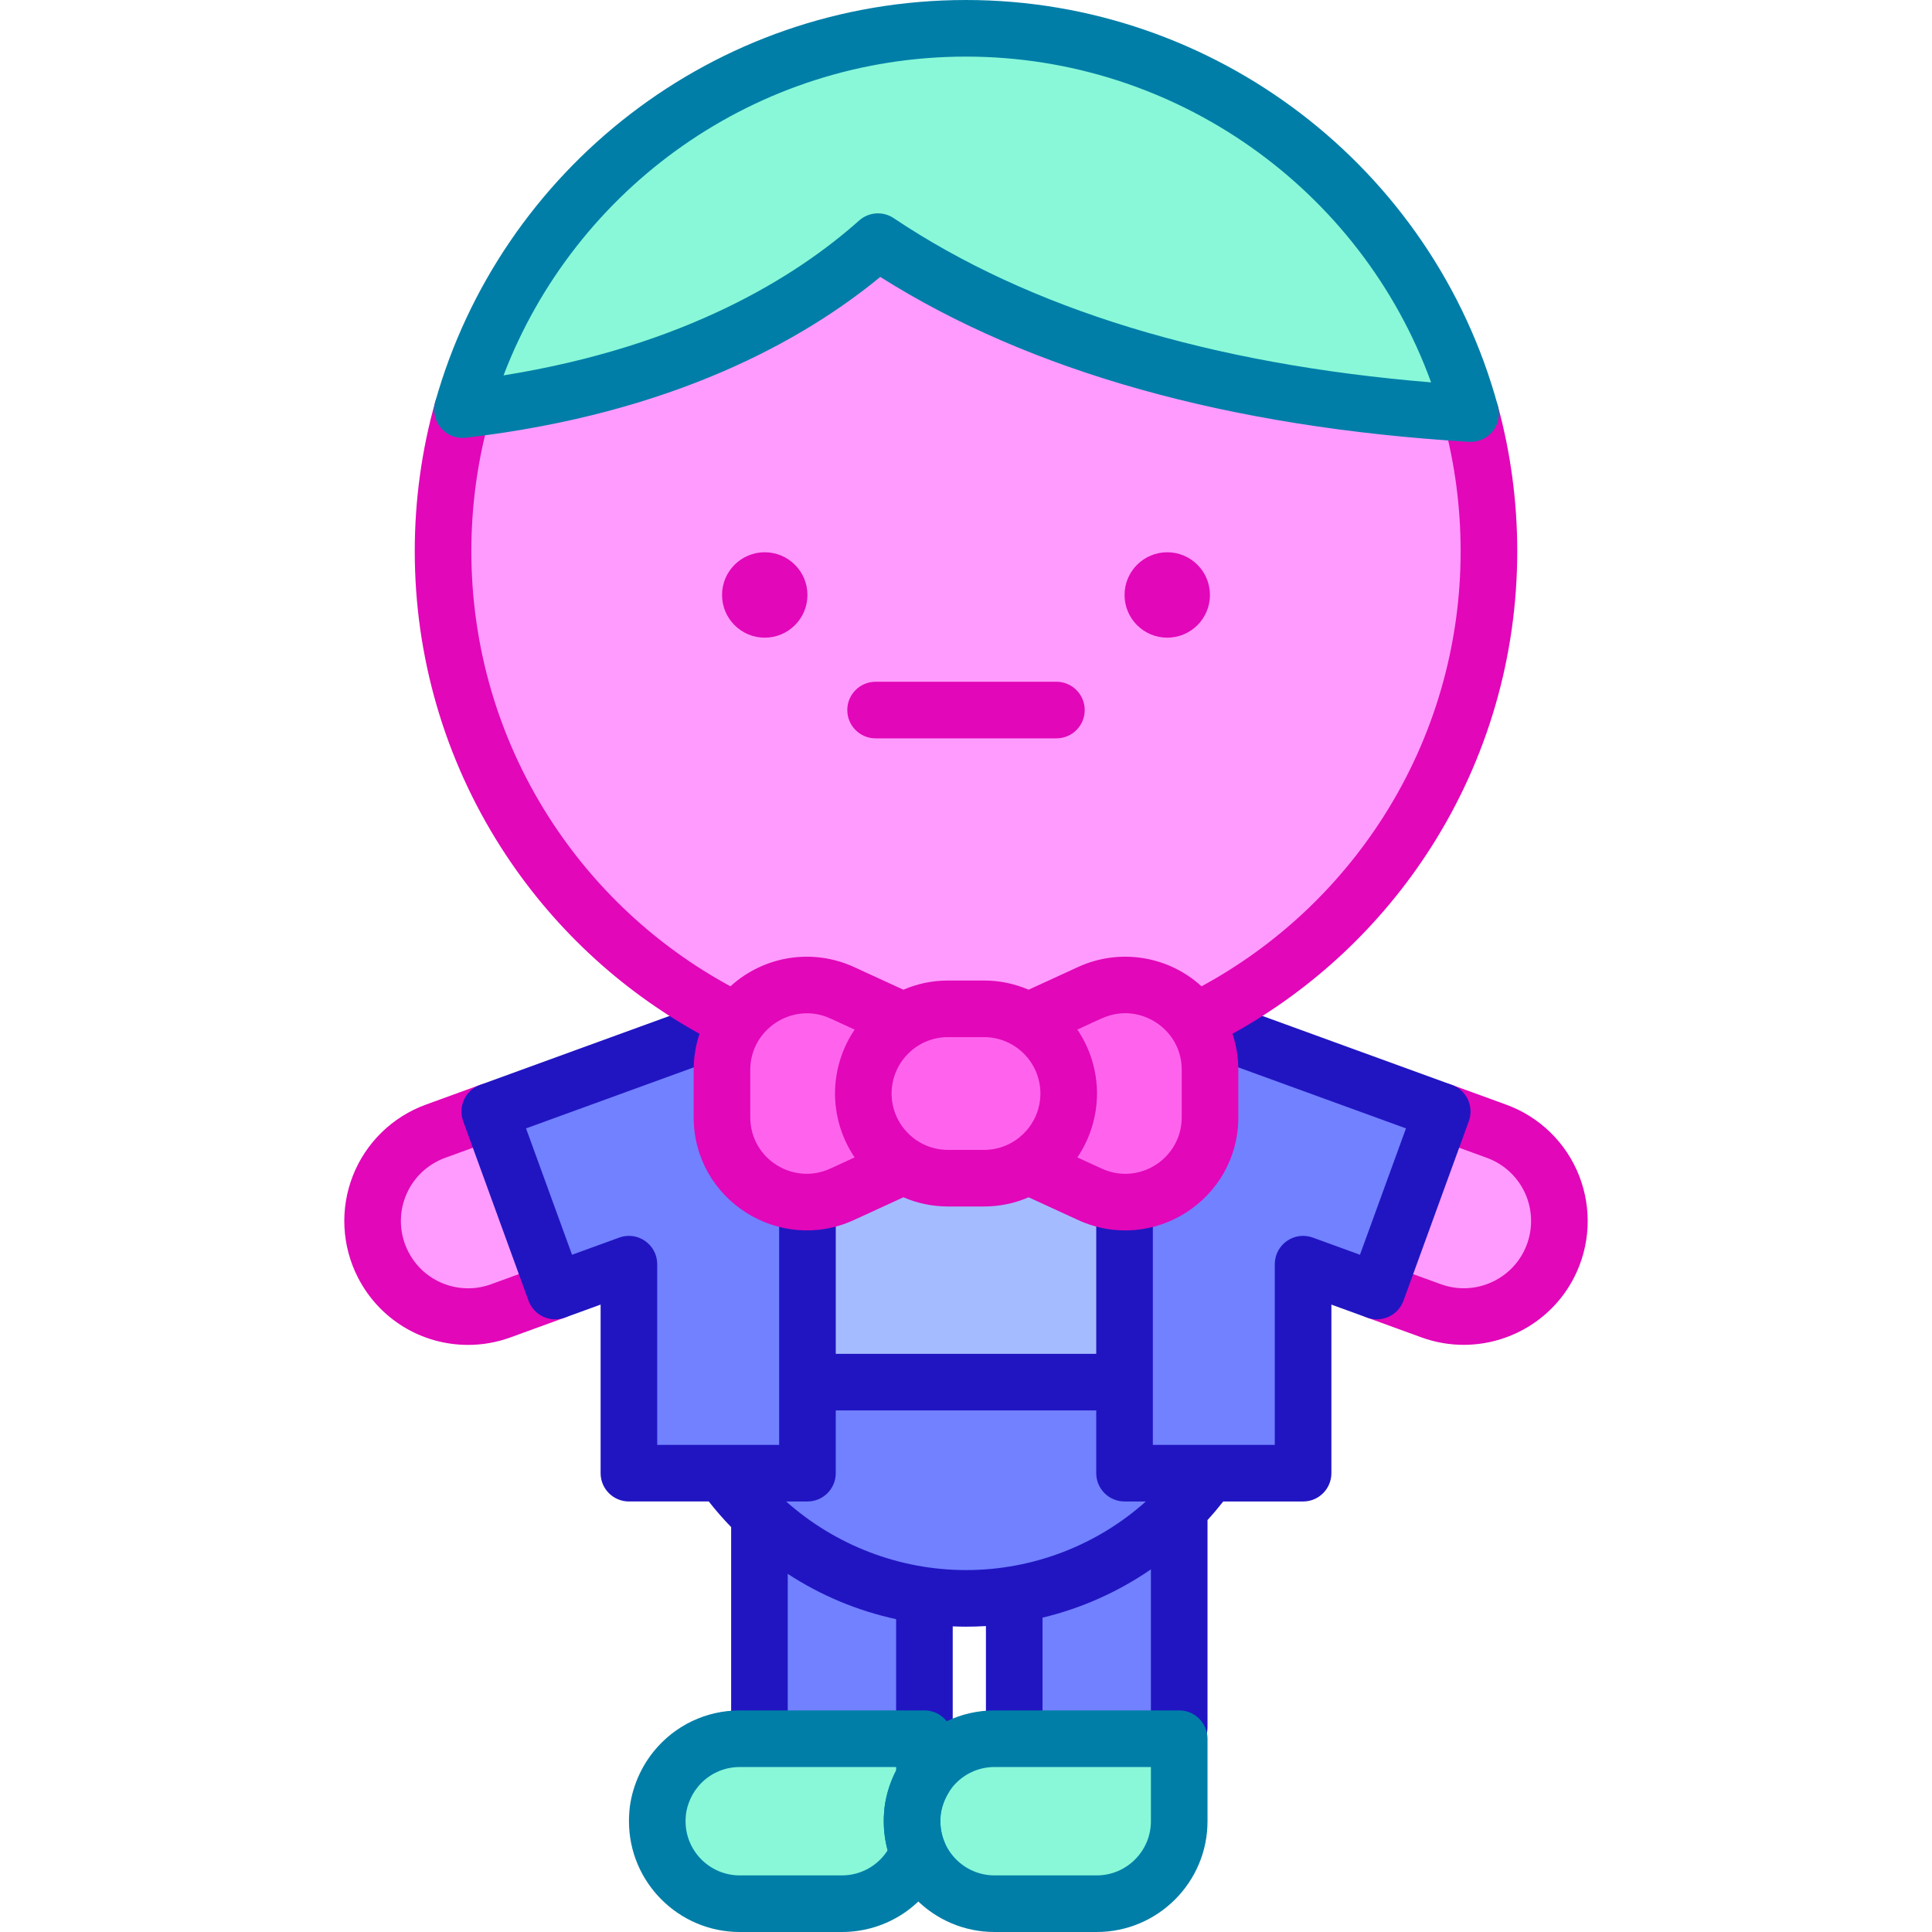 <svg id="Capa_1" enable-background="new 0 0 512 512" height="512" viewBox="0 0 512 512" width="512" xmlns="http://www.w3.org/2000/svg"><g><path d="m364.887 342.137 14.394 5.242c2.846 1.034 5.774 1.536 8.661 1.536 9.245 0 18.069-5.098 22.512-13.749 6.972-13.565.471-30.16-13.851-35.371l-14.394-5.242z" fill="#ff9bff"/><path d="m147.113 342.137-14.394 5.242c-2.846 1.034-5.774 1.536-8.661 1.536-9.245 0-18.069-5.098-22.512-13.749-6.972-13.565-.471-30.16 13.851-35.371l14.394-5.242z" fill="#ff9bff"/><path d="m418.495 311.604c-3.436-8.766-10.48-15.639-19.325-18.857l-14.395-5.242c-3.896-1.417-8.197.59-9.613 4.481-1.418 3.892.589 8.196 4.48 9.613l14.396 5.242c4.802 1.747 8.625 5.478 10.49 10.235 1.867 4.763 1.596 10.106-.746 14.661-4.086 7.958-13.519 11.651-21.936 8.593l-14.395-5.242c-3.896-1.417-8.197.589-9.613 4.481-1.418 3.893.589 8.196 4.48 9.614l14.399 5.244c3.672 1.333 7.446 1.97 11.171 1.97 12.008 0 23.488-6.615 29.235-17.804 4.311-8.382 4.81-18.219 1.372-26.989z" fill="#e207b9"/><path d="m144.546 335.089-14.388 5.24c-1.982.72-4.035 1.085-6.101 1.085-6.706 0-12.775-3.708-15.842-9.677-2.341-4.553-2.612-9.896-.745-14.66 1.865-4.758 5.688-8.488 10.492-10.236l14.395-5.242c3.892-1.417 5.898-5.721 4.48-9.613-1.417-3.892-5.724-5.899-9.613-4.481l-14.393 5.241c-8.847 3.219-15.892 10.092-19.327 18.857-3.438 8.771-2.938 18.608 1.368 26.988 5.647 10.993 16.83 17.822 29.185 17.822 3.817 0 7.593-.668 11.228-1.988l14.394-5.242c3.892-1.417 5.898-5.722 4.48-9.614-1.417-3.89-5.723-5.897-9.613-4.48z" fill="#e207b9"/><g fill="#7181ff"><path d="m316.681 270.71c2.489 3.573 3.991 7.943 3.991 12.804v12.557c0 13.046-10.757 22.59-22.657 22.492v71.845h47.318v-55.385l19.554 7.115 17.322-47.584z"/><path d="m191.328 296.07v-12.557c0-4.861 1.502-9.231 3.991-12.804l-65.528 23.842 17.322 47.584 19.554-7.115v55.385h47.318v-71.845c-11.9.1-22.657-9.444-22.657-22.49z"/><path d="m292.794 414.527c-7.387 3.889-15.47 6.638-24.012 8.026v38.225h43.722v-60.936c-5.745 5.858-12.384 10.831-19.71 14.685z"/><path d="m201.258 401.583v59.196h43.722v-37.962c-16.859-2.351-32.008-10.012-43.722-21.234z"/><path d="m320.435 390.407c-7.187 10.043-16.646 18.336-27.642 24.12-10.985 5.784-23.506 9.06-36.794 9.06-26.577 0-50.072-13.104-64.436-33.18h22.42v-24.13h84.03v24.13z"/></g><path d="m298.015 318.56v47.717h-84.03v-47.717c3.051-.021 6.173-.665 9.204-2.068l16.38-7.525c3.399 2.078 7.381 3.266 11.661 3.266h9.541c2.14 0 4.208-.297 6.163-.85 1.955-.563 3.798-1.372 5.498-2.416l16.38 7.525c3.03 1.402 6.152 2.047 9.203 2.068z" fill="#a4bcff"/><path d="m241.706 482.644c0-.15.012-1.13.037-1.207.094-3.099 1.166-6.895 3.236-10.265v-10.393h-48.942c-6.833 0-12.936 3.136-16.942 8.05v.009c-3.17 3.837-4.76 8.76-4.877 12.599-.026.077-.038 1.057-.038 1.207 0 12.054 9.696 21.856 21.856 21.856h27.076c9.129 0 16.95-5.599 20.223-13.544-1.048-2.564-1.629-5.37-1.629-8.312z" fill="#88f8d8"/><path d="m312.504 460.778v21.865c0 12.065-9.791 21.856-21.865 21.856h-27.076c-12.16 0-21.856-9.802-21.856-21.856 0-.15.012-1.13.037-1.207.116-3.839 1.707-8.762 4.877-12.599 0-.009 0-.009 0-.009 4.006-4.914 10.109-8.05 16.942-8.05z" fill="#88f8d8"/><path d="m384.773 287.505-64.481-23.462c-3.896-1.418-8.195.592-9.612 4.483-1.416 3.893.591 8.196 4.483 9.612l57.433 20.897-12.191 33.489-12.507-4.551c-4.893-1.781-10.064 1.853-10.064 7.048v47.886c-7.892 0-23.976 0-32.318 0 0-12.163 0-48.955 0-62.345 0-9.916-15-9.93-15 0v38.215h-69.03v-37.215-.003c0-9.916-15-9.93-15 0v.003 61.345c-8.342 0-24.426 0-32.317 0v-47.886c0-5.195-5.174-8.83-10.064-7.048l-12.508 4.551-12.19-33.489 55.725-20.276c3.893-1.416 5.899-5.72 4.483-9.612s-5.719-5.902-9.612-4.483l-62.773 22.841c-3.888 1.414-5.901 5.721-4.483 9.613l17.321 47.584c1.416 3.891 5.716 5.899 9.612 4.482l9.49-3.453v44.676c0 4.142 3.357 7.5 7.5 7.5h21.163c1.867 2.375 3.843 4.645 5.928 6.792v53.079c0 4.142 3.357 7.5 7.5 7.5s7.5-3.358 7.5-7.5v-40.689c8.752 5.717 18.444 9.776 28.722 12.006v28.684c0 4.142 3.357 7.5 7.5 7.5s7.5-3.358 7.5-7.5v-26.772c1.171.048 2.344.081 3.52.081 1.763 0 3.525-.055 5.282-.162v26.854c0 4.142 3.357 7.5 7.5 7.5s7.5-3.358 7.5-7.5v-29.086c10.691-2.562 20.372-7.053 28.722-12.793v41.879c0 4.142 3.357 7.5 7.5 7.5s7.5-3.358 7.5-7.5v-54.953c1.45-1.586 2.837-3.229 4.166-4.918h21.163c4.143 0 7.5-3.358 7.5-7.5v-44.675l9.489 3.453c3.893 1.416 8.195-.591 9.612-4.482l17.322-47.584c1.414-3.891-.593-8.201-4.486-9.616zm-176.436 110.402h5.647c4.143 0 7.5-3.358 7.5-7.5v-16.63h69.03v16.63c0 4.142 3.357 7.5 7.5 7.5h5.644c-12.684 11.36-29.573 18.18-47.659 18.18-17.694 0-34.649-6.61-47.662-18.18z" fill="#2115c2"/><g><path d="m223.114 512h-27.076c-16.188 0-29.356-13.169-29.356-29.356 0-.68.011-1.232.051-1.725.246-5.767 2.607-11.922 6.364-16.591.06-.081.122-.16.186-.238 5.601-6.871 13.896-10.811 22.756-10.811h48.941c4.143 0 7.5 3.358 7.5 7.5v10.393c0 1.386-.384 2.745-1.109 3.926-1.498 2.438-2.083 4.99-2.131 6.566-.004.141-.012.281-.024.422-.006.204-.009.471-.009.563.001 1.892.361 3.73 1.071 5.466.748 1.826.746 3.874-.006 5.699-4.552 11.047-15.212 18.186-27.158 18.186zm-41.424-29.915c-.006.209-.009.484-.009.57 0 7.905 6.44 14.345 14.356 14.345h27.076c4.982 0 9.509-2.54 12.115-6.639-.68-2.504-1.023-5.087-1.023-7.717 0-.681.011-1.233.052-1.727.165-3.836 1.316-7.982 3.222-11.697v-.941h-41.441c-4.254 0-8.24 1.857-10.978 5.105-.059.078-.12.155-.183.231-2.093 2.534-3.097 5.868-3.163 8.049-.003.14-.011.281-.024.421zm67.179 1.689c0 .002-.001.005-.002.007.001-.002.002-.004.002-.007zm-67.524 0c0 .002-.001.004-.002.007.001-.002.002-.004.002-.007zm67.527-.006c-.001.001-.001.003-.002.004.001-.001.001-.003.002-.004zm-67.524 0c-.001.001-.001.003-.002.004.001-.001.001-.003.002-.004zm67.526-.008s0 .001 0 0z" fill="#007ea8"/></g><g><path d="m290.639 512h-27.077c-16.187 0-29.355-13.169-29.355-29.356 0-.68.011-1.232.051-1.725.246-5.767 2.607-11.922 6.364-16.591.06-.081.122-.16.186-.238 5.601-6.871 13.895-10.811 22.755-10.811h48.942c4.143 0 7.5 3.358 7.5 7.5v21.865c-.001 16.187-13.174 29.356-29.366 29.356zm-41.424-29.915c-.006.209-.009.484-.009.57 0 7.905 6.439 14.345 14.355 14.345h27.077c7.921 0 14.365-6.44 14.365-14.356v-14.365h-41.442c-4.253 0-8.239 1.858-10.976 5.105-.06.078-.121.155-.184.231-2.093 2.534-3.097 5.868-3.163 8.049-.003.14-.01.281-.023.421zm-.346 1.689c0 .002-.001.004-.002.007.001-.002.002-.004.002-.007zm.003-.006c-.001.001-.001.003-.002.004.001-.001.001-.003.002-.004z" fill="#007ea8"/></g><path d="m389.734 109.6c-74.724-4.515-124.305-23.598-157.065-45.557-17.558 15.653-51.874 37.746-110.116 44.513-3.348 11.937-5.139 24.529-5.139 37.531 0 54.773 31.782 102.121 77.906 124.622 5.903-8.471 17.397-12.433 27.87-7.621l16.377 7.524c3.398-2.07 7.388-3.262 11.658-3.262h9.551c4.269 0 8.26 1.193 11.658 3.262l16.377-7.524c10.473-4.812 21.967-.851 27.87 7.621 46.124-22.502 77.906-69.85 77.906-124.622 0-12.623-1.69-24.857-4.853-36.487z" fill="#ff9bff"/><path d="m260.775 267.35h-9.551c-12.394 0-22.442 10.048-22.442 22.442 0 12.394 10.048 22.442 22.442 22.442h9.551c12.394 0 22.442-10.048 22.442-22.442 0-12.395-10.047-22.442-22.442-22.442z" fill="#ff63ed"/><path d="m228.783 289.792c0-8.125 4.318-15.241 10.784-19.18l-16.377-7.524c-14.891-6.841-31.862 4.038-31.862 20.425v12.557c0 16.387 16.971 27.267 31.862 20.425l16.377-7.524c-6.466-3.938-10.784-11.054-10.784-19.179z" fill="#ff63ed"/><path d="m288.81 263.088-16.377 7.524c6.466 3.939 10.784 11.055 10.784 19.18 0 8.125-4.318 15.241-10.784 19.18l16.377 7.524c14.891 6.841 31.862-4.038 31.862-20.425v-12.557c0-16.388-16.971-27.267-31.862-20.426z" fill="#ff63ed"/><circle cx="309.335" cy="157.673" fill="#e207b9" r="11.316"/><circle cx="202.665" cy="157.673" fill="#e207b9" r="11.316"/><path d="m232.038 195.673h47.924c4.143 0 7.5-3.358 7.5-7.5s-3.357-7.5-7.5-7.5h-47.924c-4.143 0-7.5 3.358-7.5 7.5s3.358 7.5 7.5 7.5z" fill="#e207b9"/><path d="m379.254 224.532c14.938-23.419 22.833-50.545 22.833-78.446 0-13.038-1.722-25.976-5.116-38.456-1.088-3.998-5.212-6.354-9.206-5.269-3.997 1.088-6.355 5.209-5.269 9.206 3.046 11.196 4.591 22.81 4.591 34.518 0 25.037-7.082 49.374-20.479 70.379-12.032 18.864-28.614 34.299-48.188 44.915-8.885-8.118-21.803-10.134-32.741-5.107l-13.076 6.007c-3.822-1.619-7.741-2.431-11.827-2.431h-9.551c-4.14 0-8.024.826-11.827 2.431l-13.077-6.007c-10.82-4.976-23.737-3.098-32.74 5.107-19.573-10.615-36.155-26.05-48.188-44.915-13.397-21.005-20.479-45.342-20.479-70.379 0-12.058 1.636-24.004 4.861-35.506 1.118-3.988-1.208-8.128-5.196-9.247-3.996-1.121-8.13 1.208-9.247 5.196-3.595 12.82-5.418 26.129-5.418 39.556 0 27.9 7.896 55.027 22.833 78.446 13.185 20.671 31.289 37.629 52.635 49.435-1.012 3.029-1.553 6.244-1.553 9.546v12.557c0 21.849 22.658 36.353 42.492 27.24l13.087-6.012c3.628 1.564 7.622 2.436 11.818 2.436h9.551c4.195 0 8.189-.871 11.817-2.436l13.086 6.012c19.874 9.131 42.493-5.41 42.493-27.24v-12.557c0-3.303-.541-6.517-1.553-9.546 21.345-11.803 39.449-28.761 52.634-49.433zm-159.195 85.149c-9.89 4.543-21.23-2.618-21.23-13.61v-12.557c0-10.826 11.318-18.163 21.23-13.61l6.437 2.957c-3.503 5.104-5.212 11.188-5.212 16.932 0 5.889 1.786 11.941 5.212 16.931zm31.166-4.947c-8.264 0-14.941-6.739-14.941-14.942 0-8.215 6.685-14.942 14.941-14.942h9.551c8.234 0 14.941 6.711 14.941 14.942 0 8.195-6.671 14.942-14.941 14.942zm61.947-8.664c0 10.936-11.279 18.181-21.231 13.61l-6.436-2.957c3.273-4.768 5.212-10.768 5.212-16.932 0-5.974-1.832-12.009-5.212-16.932 6.008-2.737 7.566-3.747 10.677-4.208 8.503-1.182 16.99 5.381 16.99 14.861z" fill="#e207b9"/><path d="m256 7.5c-23.833 0-46.254 6.009-65.838 16.616-32.638 17.639-57.382 48.004-67.609 84.44 58.242-6.767 92.558-28.86 110.116-44.513 32.76 21.96 82.341 41.043 157.065 45.557-16.012-58.846-69.821-102.1-133.734-102.1z" fill="#88f8d8"/><g><path d="m389.281 117.086c-63.737-3.851-116.184-18.547-155.999-43.697-20.25 16.665-54.899 36.23-109.864 42.616-5.295.612-9.526-4.346-8.086-9.477 17.248-61.449 73.79-106.528 140.668-106.528 65.759 0 123.729 44.259 140.971 107.631 1.349 4.962-2.587 9.768-7.69 9.455zm-152.437-59.274c35.911 24.072 83.784 38.695 142.411 43.522-18.617-51.332-67.855-86.334-123.255-86.334-55.603 0-103.578 34.748-122.558 84.483 48.224-7.743 77.685-26.283 94.234-41.039 2.559-2.28 6.331-2.534 9.168-.632z" fill="#007ea8"/></g></g></svg>